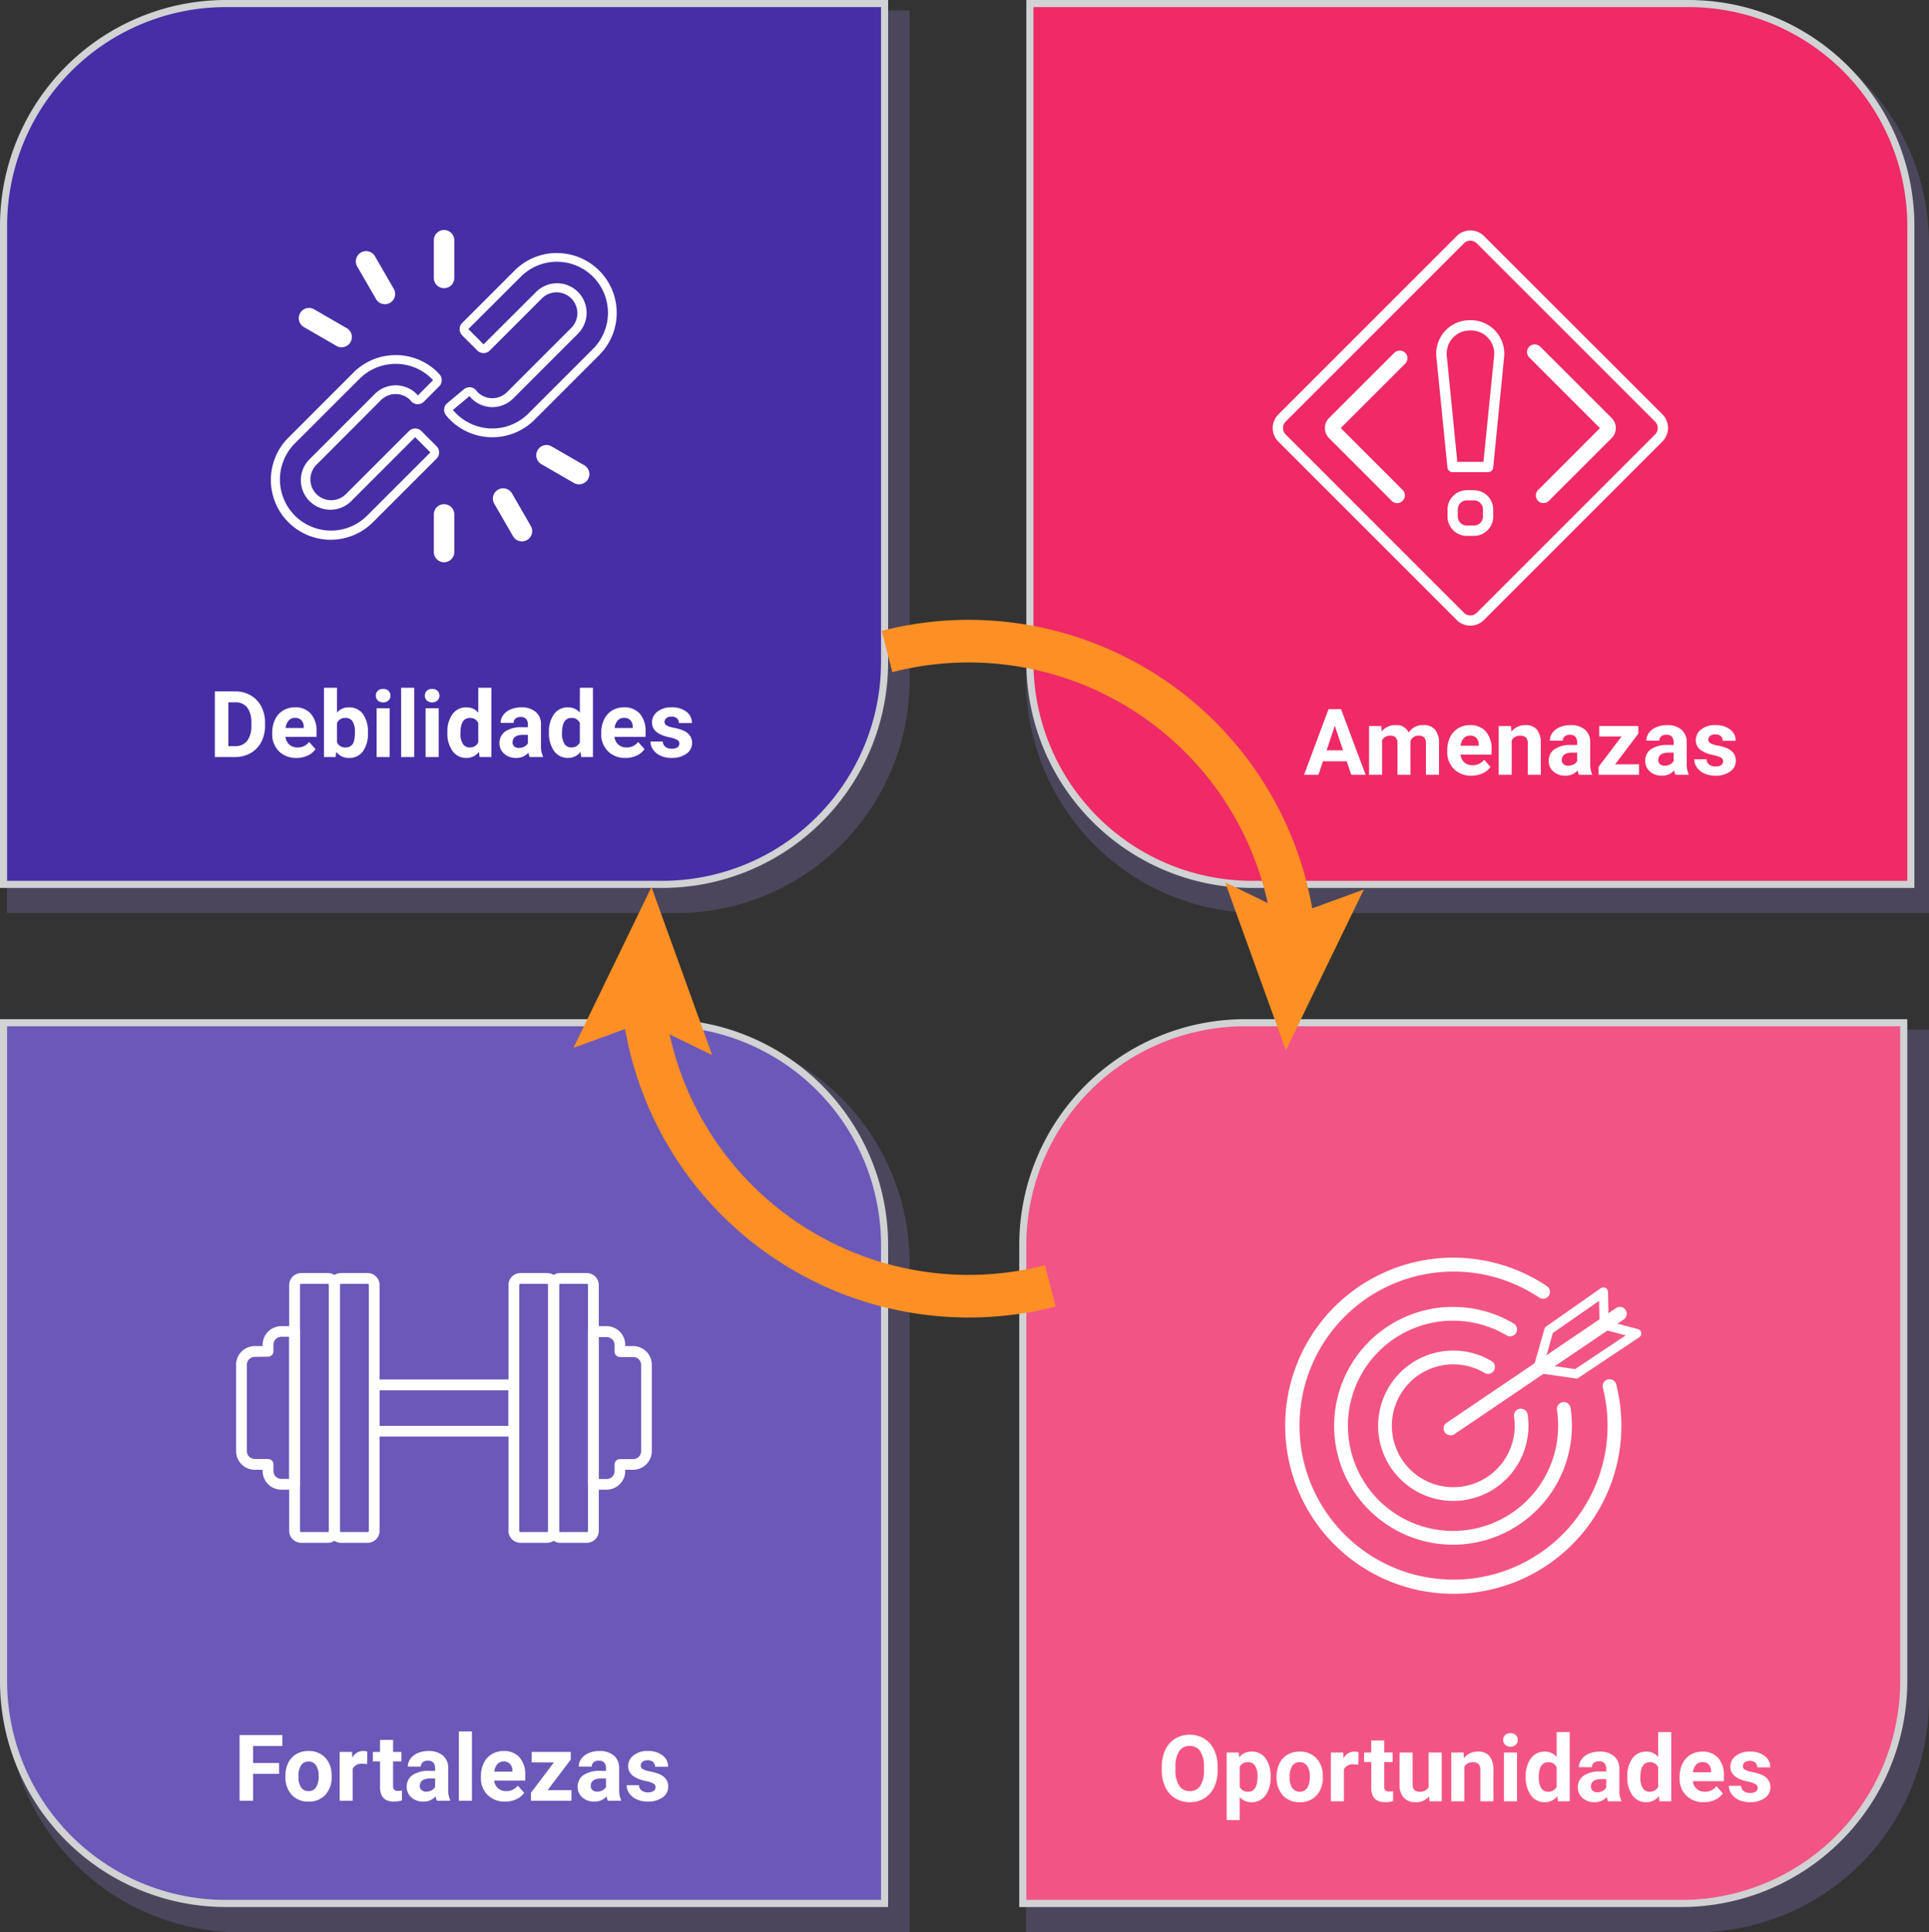 <svg xmlns="http://www.w3.org/2000/svg" width="543" height="543.95" viewBox="0 0 543 543.95">
  <rect x="0" y="0" width="543" height="543.95" fill="#333333" stroke="none"/>
  <g id="img7" transform="translate(-149 -21.16)">
    <g id="Grupo_55976" data-name="Grupo 55976" opacity="0.56">
      <path id="Trazado_113338" data-name="Trazado 113338" d="M405.05,24.08V212.6a65.69,65.69,0,0,1-65.62,65.6H150.93V89.69a65.68,65.68,0,0,1,65.6-65.61Z" fill="#5e567b"/>
      <path id="Trazado_113339" data-name="Trazado 113339" d="M692,89.69V278.2H503.45a65.69,65.69,0,0,1-65.62-65.6V24.08H626.35A65.69,65.69,0,0,1,692,89.69Z" fill="#5e567b"/>
      <path id="Trazado_113340" data-name="Trazado 113340" d="M405.05,376.6V565.11H216.53a65.67,65.67,0,0,1-65.6-65.61V311h188.5a65.68,65.68,0,0,1,65.62,65.6Z" fill="#5e567b"/>
      <path id="Trazado_113341" data-name="Trazado 113341" d="M692,311V499.5a65.68,65.68,0,0,1-65.61,65.61H437.83V376.6A65.68,65.68,0,0,1,503.45,311Z" fill="#5e567b"/>
    </g>
    <path id="Trazado_113342" data-name="Trazado 113342" d="M684.89,309.06V494.5A62.61,62.61,0,0,1,622.35,557H436.91V371.6a62.6,62.6,0,0,1,62.54-62.54Z" fill="#f25585" stroke="#d0d2d3" stroke-miterlimit="10" stroke-width="2"/>
    <path id="Trazado_119724" data-name="Trazado 119724" d="M16.834-8.823a11.159,11.159,0,0,1-.965,4.786A7.266,7.266,0,0,1,13.108-.863,7.638,7.638,0,0,1,8.988.254a7.69,7.69,0,0,1-4.1-1.1A7.338,7.338,0,0,1,2.095-4.005a10.839,10.839,0,0,1-1-4.716v-.914a11.1,11.1,0,0,1,.984-4.805,7.326,7.326,0,0,1,2.78-3.187,7.648,7.648,0,0,1,4.107-1.111,7.648,7.648,0,0,1,4.107,1.111,7.326,7.326,0,0,1,2.78,3.187,11.068,11.068,0,0,1,.984,4.792Zm-3.859-.838a7.779,7.779,0,0,0-1.041-4.418A3.393,3.393,0,0,0,8.963-15.59,3.394,3.394,0,0,0,6-14.1,7.69,7.69,0,0,0,4.951-9.725v.9A7.876,7.876,0,0,0,5.992-4.431a3.384,3.384,0,0,0,3,1.562,3.353,3.353,0,0,0,2.945-1.5A7.83,7.83,0,0,0,12.975-8.76Zm18.751,2.92a8.238,8.238,0,0,1-1.441,5.084A4.62,4.62,0,0,1,26.394.254a4.279,4.279,0,0,1-3.364-1.447V5.281H19.36V-13.736h3.4l.127,1.346a4.312,4.312,0,0,1,3.479-1.6,4.651,4.651,0,0,1,3.948,1.879,8.461,8.461,0,0,1,1.409,5.18Zm-3.669-.267a5.406,5.406,0,0,0-.679-2.958A2.212,2.212,0,0,0,25.4-11.007a2.4,2.4,0,0,0-2.374,1.32v5.624a2.443,2.443,0,0,0,2.4,1.358Q28.057-2.7,28.057-7.008ZM33.427-7a8.146,8.146,0,0,1,.787-3.644,5.762,5.762,0,0,1,2.266-2.476,6.611,6.611,0,0,1,3.434-.876,6.255,6.255,0,0,1,4.539,1.7,6.827,6.827,0,0,1,1.961,4.621l.025.939a7.18,7.18,0,0,1-1.765,5.072A6.134,6.134,0,0,1,39.939.254,6.164,6.164,0,0,1,35.2-1.65a7.306,7.306,0,0,1-1.771-5.18Zm3.669.26a5.135,5.135,0,0,0,.736,2.994A2.429,2.429,0,0,0,39.939-2.7a2.435,2.435,0,0,0,2.082-1.024A5.618,5.618,0,0,0,42.771-7a5.083,5.083,0,0,0-.749-2.975,2.435,2.435,0,0,0-2.107-1.055,2.4,2.4,0,0,0-2.082,1.049A5.713,5.713,0,0,0,37.1-6.735ZM56.418-10.3a9.968,9.968,0,0,0-1.32-.1,2.687,2.687,0,0,0-2.729,1.409V0H48.7V-13.736h3.466l.1,1.638a3.4,3.4,0,0,1,3.06-1.892,3.844,3.844,0,0,1,1.143.165Zm7.312-6.817v3.377h2.349v2.691H63.73v6.855A1.637,1.637,0,0,0,64.022-3.1a1.466,1.466,0,0,0,1.117.33,5.851,5.851,0,0,0,1.079-.089v2.78A7.553,7.553,0,0,1,64,.254q-3.859,0-3.936-3.9v-7.4H58.055v-2.691h2.006v-3.377ZM76.349-1.4A4.6,4.6,0,0,1,72.591.254a4.339,4.339,0,0,1-3.371-1.27,5.419,5.419,0,0,1-1.187-3.72v-9H71.7v8.884Q71.7-2.7,73.658-2.7A2.649,2.649,0,0,0,76.222-4v-9.736H79.9V0H76.451Zm9.7-12.34.114,1.587a4.8,4.8,0,0,1,3.948-1.841,3.986,3.986,0,0,1,3.25,1.282,5.983,5.983,0,0,1,1.092,3.834V0H90.784V-8.785a2.38,2.38,0,0,0-.508-1.695,2.273,2.273,0,0,0-1.688-.527,2.524,2.524,0,0,0-2.323,1.32V0H82.6V-13.736ZM101.1,0H97.423V-13.736H101.1Zm-3.9-17.291a1.807,1.807,0,0,1,.552-1.358,2.075,2.075,0,0,1,1.5-.533,2.079,2.079,0,0,1,1.5.533,1.8,1.8,0,0,1,.559,1.358,1.8,1.8,0,0,1-.565,1.371,2.084,2.084,0,0,1-1.492.533,2.084,2.084,0,0,1-1.492-.533A1.8,1.8,0,0,1,97.208-17.291ZM103.555-6.97A8.278,8.278,0,0,1,105-12.086a4.675,4.675,0,0,1,3.942-1.9,4.207,4.207,0,0,1,3.313,1.5V-19.5h3.682V0H112.62l-.178-1.46A4.318,4.318,0,0,1,108.913.254a4.663,4.663,0,0,1-3.891-1.911A8.545,8.545,0,0,1,103.555-6.97Zm3.669.273a5.423,5.423,0,0,0,.673,2.963,2.192,2.192,0,0,0,1.955,1.03,2.455,2.455,0,0,0,2.4-1.437V-9.57a2.42,2.42,0,0,0-2.374-1.437Q107.224-11.007,107.224-6.7ZM126.737,0a4.074,4.074,0,0,1-.368-1.231A4.439,4.439,0,0,1,122.9.254a4.877,4.877,0,0,1-3.345-1.168,3.756,3.756,0,0,1-1.327-2.945,3.882,3.882,0,0,1,1.619-3.352,7.987,7.987,0,0,1,4.678-1.181h1.688v-.787a2.264,2.264,0,0,0-.489-1.523,1.923,1.923,0,0,0-1.542-.571,2.186,2.186,0,0,0-1.454.444A1.509,1.509,0,0,0,122.2-9.61h-3.669a3.686,3.686,0,0,1,.736-2.209,4.867,4.867,0,0,1,2.082-1.593,7.588,7.588,0,0,1,3.021-.578,6,6,0,0,1,4.031,1.276A4.463,4.463,0,0,1,129.9-9.128v5.954a6.567,6.567,0,0,0,.546,2.958V0ZM123.7-2.552a3.16,3.16,0,0,0,1.5-.362,2.376,2.376,0,0,0,1.016-.971V-6.246h-1.371q-2.755,0-2.933,1.9l-.013.216A1.469,1.469,0,0,0,122.382-3,1.874,1.874,0,0,0,123.7-2.552Zm8.442-4.418a8.278,8.278,0,0,1,1.441-5.116,4.675,4.675,0,0,1,3.942-1.9,4.207,4.207,0,0,1,3.313,1.5V-19.5h3.682V0h-3.313l-.178-1.46A4.318,4.318,0,0,1,137.5.254a4.663,4.663,0,0,1-3.891-1.911A8.545,8.545,0,0,1,132.145-6.97Zm3.669.273a5.423,5.423,0,0,0,.673,2.963,2.192,2.192,0,0,0,1.955,1.03,2.455,2.455,0,0,0,2.4-1.437V-9.57a2.42,2.42,0,0,0-2.374-1.437Q135.814-11.007,135.814-6.7ZM153.689.254A6.743,6.743,0,0,1,148.77-1.6a6.588,6.588,0,0,1-1.9-4.938v-.355a8.3,8.3,0,0,1,.8-3.7,5.87,5.87,0,0,1,2.266-2.514,6.36,6.36,0,0,1,3.345-.882,5.7,5.7,0,0,1,4.437,1.777,7.222,7.222,0,0,1,1.619,5.04v1.5h-8.747a3.408,3.408,0,0,0,1.073,2.158,3.243,3.243,0,0,0,2.266.813,3.96,3.96,0,0,0,3.313-1.536l1.8,2.019A5.508,5.508,0,0,1,156.812-.4,7.331,7.331,0,0,1,153.689.254Zm-.419-11.286a2.293,2.293,0,0,0-1.771.74,3.83,3.83,0,0,0-.87,2.117h5.1v-.293a2.731,2.731,0,0,0-.66-1.894A2.365,2.365,0,0,0,153.27-11.032ZM168.86-3.8a1.182,1.182,0,0,0-.667-1.06,7.571,7.571,0,0,0-2.139-.692q-4.9-1.028-4.9-4.164a3.774,3.774,0,0,1,1.517-3.053,6.12,6.12,0,0,1,3.967-1.225,6.587,6.587,0,0,1,4.183,1.231,3.881,3.881,0,0,1,1.568,3.2H168.72a1.775,1.775,0,0,0-.508-1.3,2.149,2.149,0,0,0-1.587-.514,2.2,2.2,0,0,0-1.435.419,1.322,1.322,0,0,0-.508,1.066,1.131,1.131,0,0,0,.578.984,5.942,5.942,0,0,0,1.949.647,15.917,15.917,0,0,1,2.311.616q2.907,1.066,2.907,3.694a3.583,3.583,0,0,1-1.612,3.041A6.955,6.955,0,0,1,166.651.254a7.264,7.264,0,0,1-3.066-.616,5.144,5.144,0,0,1-2.1-1.688,3.923,3.923,0,0,1-.762-2.317H164.2a1.915,1.915,0,0,0,.724,1.5,2.87,2.87,0,0,0,1.8.521,2.657,2.657,0,0,0,1.593-.4A1.244,1.244,0,0,0,168.86-3.8Z" transform="translate(474.93 528.24)" fill="#fff"/>
    <path id="Trazado_113343" data-name="Trazado 113343" d="M398,22.16V207.6a62.6,62.6,0,0,1-62.54,62.52H150V84.69a62.61,62.61,0,0,1,62.54-62.53Z" fill="#472ea6" stroke="#d0d2d3" stroke-miterlimit="10" stroke-width="2"/>
    <path id="Trazado_113344" data-name="Trazado 113344" d="M686.89,84.69V270.12H501.45a62.6,62.6,0,0,1-62.54-62.52V22.16H624.35a62.61,62.61,0,0,1,62.54,62.53Z" fill="#ef2a66" stroke="#d0d2d3" stroke-miterlimit="10" stroke-width="2"/>
    <path id="Trazado_113345" data-name="Trazado 113345" d="M398,371.6V557H212.53A62.62,62.62,0,0,1,150,494.5V309.06H335.43A62.6,62.6,0,0,1,398,371.6Z" fill="#6c58b8" stroke="#d0d2d3" stroke-miterlimit="10" stroke-width="2"/>
    <path id="Trazado_119722" data-name="Trazado 119722" d="M1.65,0V-18.484H7.338a8.637,8.637,0,0,1,4.361,1.1,7.658,7.658,0,0,1,3,3.123,9.633,9.633,0,0,1,1.079,4.6v.851a9.66,9.66,0,0,1-1.06,4.583,7.592,7.592,0,0,1-2.99,3.11A8.7,8.7,0,0,1,7.376,0ZM5.459-15.4V-3.06H7.3a4.136,4.136,0,0,0,3.415-1.46A6.6,6.6,0,0,0,11.921-8.7v-.978a6.7,6.7,0,0,0-1.168-4.272A4.122,4.122,0,0,0,7.338-15.4ZM24.629.254A6.743,6.743,0,0,1,19.709-1.6a6.588,6.588,0,0,1-1.9-4.938v-.355a8.3,8.3,0,0,1,.8-3.7,5.87,5.87,0,0,1,2.266-2.514,6.36,6.36,0,0,1,3.345-.882,5.7,5.7,0,0,1,4.437,1.777,7.222,7.222,0,0,1,1.619,5.04v1.5H21.531A3.408,3.408,0,0,0,22.6-3.517,3.243,3.243,0,0,0,24.87-2.7,3.96,3.96,0,0,0,28.184-4.24l1.8,2.019A5.508,5.508,0,0,1,27.752-.4,7.331,7.331,0,0,1,24.629.254ZM24.21-11.032a2.293,2.293,0,0,0-1.771.74,3.83,3.83,0,0,0-.87,2.117h5.1v-.293a2.731,2.731,0,0,0-.66-1.894A2.365,2.365,0,0,0,24.21-11.032ZM44.738-6.741a8.318,8.318,0,0,1-1.409,5.148A4.668,4.668,0,0,1,39.394.254,4.289,4.289,0,0,1,35.826-1.46L35.661,0h-3.3V-19.5h3.669v7a4.178,4.178,0,0,1,3.339-1.485,4.706,4.706,0,0,1,3.942,1.847,8.33,8.33,0,0,1,1.428,5.2Zm-3.669-.267a5.464,5.464,0,0,0-.66-3.041,2.232,2.232,0,0,0-1.968-.958,2.42,2.42,0,0,0-2.412,1.435v5.421A2.453,2.453,0,0,0,38.467-2.7,2.265,2.265,0,0,0,40.8-4.456,9.038,9.038,0,0,0,41.069-7.008ZM50.87,0H47.188V-13.736H50.87Zm-3.9-17.291a1.807,1.807,0,0,1,.552-1.358,2.075,2.075,0,0,1,1.5-.533,2.079,2.079,0,0,1,1.5.533,1.8,1.8,0,0,1,.559,1.358,1.8,1.8,0,0,1-.565,1.371,2.084,2.084,0,0,1-1.492.533,2.084,2.084,0,0,1-1.492-.533A1.8,1.8,0,0,1,46.973-17.291ZM57.764,0H54.082V-19.5h3.682Zm6.894,0H60.976V-13.736h3.682Zm-3.9-17.291a1.807,1.807,0,0,1,.552-1.358,2.075,2.075,0,0,1,1.5-.533,2.079,2.079,0,0,1,1.5.533,1.8,1.8,0,0,1,.559,1.358,1.8,1.8,0,0,1-.565,1.371,2.084,2.084,0,0,1-1.492.533,2.084,2.084,0,0,1-1.492-.533A1.8,1.8,0,0,1,60.76-17.291ZM67.107-6.97a8.278,8.278,0,0,1,1.441-5.116,4.675,4.675,0,0,1,3.942-1.9,4.207,4.207,0,0,1,3.313,1.5V-19.5h3.682V0H76.172l-.178-1.46A4.318,4.318,0,0,1,72.465.254a4.663,4.663,0,0,1-3.891-1.911A8.545,8.545,0,0,1,67.107-6.97Zm3.669.273a5.423,5.423,0,0,0,.673,2.963A2.192,2.192,0,0,0,73.4-2.7a2.455,2.455,0,0,0,2.4-1.437V-9.57a2.42,2.42,0,0,0-2.374-1.437Q70.776-11.007,70.776-6.7ZM90.289,0a4.074,4.074,0,0,1-.368-1.231A4.439,4.439,0,0,1,86.455.254,4.877,4.877,0,0,1,83.11-.914a3.756,3.756,0,0,1-1.327-2.945A3.882,3.882,0,0,1,83.4-7.211,7.987,7.987,0,0,1,88.08-8.392h1.688v-.787A2.264,2.264,0,0,0,89.28-10.7a1.923,1.923,0,0,0-1.542-.571,2.186,2.186,0,0,0-1.454.444,1.509,1.509,0,0,0-.527,1.219H82.088a3.686,3.686,0,0,1,.736-2.209,4.867,4.867,0,0,1,2.082-1.593,7.588,7.588,0,0,1,3.021-.578,6,6,0,0,1,4.031,1.276A4.463,4.463,0,0,1,93.45-9.128v5.954A6.567,6.567,0,0,0,94-.216V0ZM87.255-2.552a3.16,3.16,0,0,0,1.5-.362,2.376,2.376,0,0,0,1.016-.971V-6.246H88.4q-2.755,0-2.933,1.9l-.013.216A1.469,1.469,0,0,0,85.935-3,1.874,1.874,0,0,0,87.255-2.552ZM95.7-6.97a8.278,8.278,0,0,1,1.441-5.116,4.675,4.675,0,0,1,3.942-1.9,4.207,4.207,0,0,1,3.313,1.5V-19.5h3.682V0h-3.313l-.178-1.46A4.318,4.318,0,0,1,101.055.254a4.663,4.663,0,0,1-3.891-1.911A8.545,8.545,0,0,1,95.7-6.97Zm3.669.273a5.423,5.423,0,0,0,.673,2.963,2.192,2.192,0,0,0,1.955,1.03,2.455,2.455,0,0,0,2.4-1.437V-9.57a2.42,2.42,0,0,0-2.374-1.437Q99.366-11.007,99.366-6.7ZM117.241.254A6.743,6.743,0,0,1,112.322-1.6a6.588,6.588,0,0,1-1.9-4.938v-.355a8.3,8.3,0,0,1,.8-3.7,5.87,5.87,0,0,1,2.266-2.514,6.36,6.36,0,0,1,3.345-.882,5.7,5.7,0,0,1,4.437,1.777,7.222,7.222,0,0,1,1.619,5.04v1.5h-8.747a3.408,3.408,0,0,0,1.073,2.158,3.243,3.243,0,0,0,2.266.813A3.96,3.96,0,0,0,120.8-4.24l1.8,2.019A5.508,5.508,0,0,1,120.364-.4,7.331,7.331,0,0,1,117.241.254Zm-.419-11.286a2.293,2.293,0,0,0-1.771.74,3.83,3.83,0,0,0-.87,2.117h5.1v-.293a2.731,2.731,0,0,0-.66-1.894A2.365,2.365,0,0,0,116.822-11.032ZM132.412-3.8a1.182,1.182,0,0,0-.667-1.06,7.571,7.571,0,0,0-2.139-.692q-4.9-1.028-4.9-4.164a3.774,3.774,0,0,1,1.517-3.053,6.12,6.12,0,0,1,3.967-1.225,6.587,6.587,0,0,1,4.183,1.231,3.881,3.881,0,0,1,1.568,3.2h-3.669a1.775,1.775,0,0,0-.508-1.3,2.149,2.149,0,0,0-1.587-.514,2.2,2.2,0,0,0-1.435.419,1.322,1.322,0,0,0-.508,1.066,1.131,1.131,0,0,0,.578.984,5.942,5.942,0,0,0,1.949.647,15.917,15.917,0,0,1,2.311.616q2.907,1.066,2.907,3.694a3.583,3.583,0,0,1-1.612,3.041A6.955,6.955,0,0,1,130.2.254a7.264,7.264,0,0,1-3.066-.616,5.144,5.144,0,0,1-2.1-1.688,3.923,3.923,0,0,1-.762-2.317h3.479a1.915,1.915,0,0,0,.724,1.5,2.87,2.87,0,0,0,1.8.521,2.657,2.657,0,0,0,1.593-.4A1.244,1.244,0,0,0,132.412-3.8Z" transform="translate(207.83 234.27)" fill="#fff"/>
    <path id="Trazado_119721" data-name="Trazado 119721" d="M12.086-3.809H5.408L4.139,0H.089L6.97-18.484H10.5L17.418,0h-4.05ZM6.437-6.894h4.621L8.734-13.812Zm15.387-6.843.114,1.536a4.827,4.827,0,0,1,3.948-1.79A3.664,3.664,0,0,1,29.53-11.9a4.716,4.716,0,0,1,4.126-2.095,4.1,4.1,0,0,1,3.326,1.3,5.981,5.981,0,0,1,1.092,3.917V0H34.392V-8.76a2.616,2.616,0,0,0-.457-1.708,2.025,2.025,0,0,0-1.612-.54,2.29,2.29,0,0,0-2.285,1.574L30.05,0H26.381V-8.747a2.584,2.584,0,0,0-.47-1.727,2.045,2.045,0,0,0-1.6-.533,2.378,2.378,0,0,0-2.26,1.295V0H18.383V-13.736ZM47.214.254A6.743,6.743,0,0,1,42.295-1.6a6.588,6.588,0,0,1-1.9-4.938v-.355a8.3,8.3,0,0,1,.8-3.7,5.87,5.87,0,0,1,2.266-2.514,6.36,6.36,0,0,1,3.345-.882,5.7,5.7,0,0,1,4.437,1.777,7.222,7.222,0,0,1,1.619,5.04v1.5H44.117a3.408,3.408,0,0,0,1.073,2.158,3.243,3.243,0,0,0,2.266.813A3.96,3.96,0,0,0,50.769-4.24l1.8,2.019A5.508,5.508,0,0,1,50.337-.4,7.331,7.331,0,0,1,47.214.254ZM46.8-11.032a2.293,2.293,0,0,0-1.771.74,3.83,3.83,0,0,0-.87,2.117h5.1v-.293a2.731,2.731,0,0,0-.66-1.894A2.365,2.365,0,0,0,46.8-11.032Zm11.527-2.7.114,1.587a4.8,4.8,0,0,1,3.948-1.841,3.986,3.986,0,0,1,3.25,1.282,5.983,5.983,0,0,1,1.092,3.834V0H63.058V-8.785a2.38,2.38,0,0,0-.508-1.695,2.273,2.273,0,0,0-1.688-.527,2.524,2.524,0,0,0-2.323,1.32V0H54.87V-13.736ZM77.467,0A4.074,4.074,0,0,1,77.1-1.231,4.439,4.439,0,0,1,73.633.254,4.877,4.877,0,0,1,70.288-.914a3.756,3.756,0,0,1-1.327-2.945A3.882,3.882,0,0,1,70.58-7.211a7.987,7.987,0,0,1,4.678-1.181h1.688v-.787a2.264,2.264,0,0,0-.489-1.523,1.923,1.923,0,0,0-1.542-.571,2.186,2.186,0,0,0-1.454.444,1.509,1.509,0,0,0-.527,1.219H69.266A3.686,3.686,0,0,1,70-11.819a4.867,4.867,0,0,1,2.082-1.593,7.588,7.588,0,0,1,3.021-.578,6,6,0,0,1,4.031,1.276,4.463,4.463,0,0,1,1.492,3.586v5.954a6.567,6.567,0,0,0,.546,2.958V0ZM74.433-2.552a3.16,3.16,0,0,0,1.5-.362,2.376,2.376,0,0,0,1.016-.971V-6.246H75.576q-2.755,0-2.933,1.9l-.013.216A1.469,1.469,0,0,0,73.113-3,1.874,1.874,0,0,0,74.433-2.552Zm13.229-.406h6.716V0h-11.4V-2.234l6.462-8.544H83.167v-2.958H94.174v2.162ZM104.635,0a4.074,4.074,0,0,1-.368-1.231A4.439,4.439,0,0,1,100.8.254,4.877,4.877,0,0,1,97.456-.914a3.756,3.756,0,0,1-1.327-2.945,3.882,3.882,0,0,1,1.619-3.352,7.987,7.987,0,0,1,4.678-1.181h1.688v-.787a2.264,2.264,0,0,0-.489-1.523,1.923,1.923,0,0,0-1.542-.571,2.186,2.186,0,0,0-1.454.444A1.509,1.509,0,0,0,100.1-9.61H96.434a3.686,3.686,0,0,1,.736-2.209,4.867,4.867,0,0,1,2.082-1.593,7.588,7.588,0,0,1,3.021-.578,6,6,0,0,1,4.031,1.276A4.463,4.463,0,0,1,107.8-9.128v5.954a6.567,6.567,0,0,0,.546,2.958V0ZM101.6-2.552a3.16,3.16,0,0,0,1.5-.362,2.376,2.376,0,0,0,1.016-.971V-6.246h-1.371q-2.755,0-2.933,1.9l-.013.216A1.469,1.469,0,0,0,100.281-3,1.874,1.874,0,0,0,101.6-2.552ZM118.054-3.8a1.182,1.182,0,0,0-.667-1.06,7.571,7.571,0,0,0-2.139-.692q-4.9-1.028-4.9-4.164a3.774,3.774,0,0,1,1.517-3.053,6.12,6.12,0,0,1,3.967-1.225,6.587,6.587,0,0,1,4.183,1.231,3.881,3.881,0,0,1,1.568,3.2h-3.669a1.775,1.775,0,0,0-.508-1.3,2.149,2.149,0,0,0-1.587-.514,2.2,2.2,0,0,0-1.435.419,1.323,1.323,0,0,0-.508,1.066,1.13,1.13,0,0,0,.578.984,5.942,5.942,0,0,0,1.949.647,15.917,15.917,0,0,1,2.311.616q2.907,1.066,2.907,3.694a3.583,3.583,0,0,1-1.612,3.041A6.955,6.955,0,0,1,115.845.254a7.264,7.264,0,0,1-3.066-.616,5.144,5.144,0,0,1-2.1-1.688,3.923,3.923,0,0,1-.762-2.317H113.4a1.915,1.915,0,0,0,.724,1.5,2.87,2.87,0,0,0,1.8.521,2.657,2.657,0,0,0,1.593-.4A1.244,1.244,0,0,0,118.054-3.8Z" transform="translate(516 239.27)" fill="#fff"/>
    <path id="Trazado_119723" data-name="Trazado 119723" d="M12.771-7.554H5.459V0H1.65V-18.484H13.686V-15.4H5.459v4.773h7.313ZM14.555-7a8.146,8.146,0,0,1,.787-3.644,5.762,5.762,0,0,1,2.266-2.476,6.611,6.611,0,0,1,3.434-.876,6.255,6.255,0,0,1,4.539,1.7,6.827,6.827,0,0,1,1.961,4.621l.025.939A7.18,7.18,0,0,1,25.8-1.657,6.134,6.134,0,0,1,21.068.254a6.164,6.164,0,0,1-4.742-1.9,7.306,7.306,0,0,1-1.771-5.18Zm3.669.26a5.135,5.135,0,0,0,.736,2.994A2.429,2.429,0,0,0,21.068-2.7,2.435,2.435,0,0,0,23.15-3.728,5.618,5.618,0,0,0,23.9-7a5.083,5.083,0,0,0-.749-2.975,2.435,2.435,0,0,0-2.107-1.055,2.4,2.4,0,0,0-2.082,1.049A5.713,5.713,0,0,0,18.224-6.735ZM37.547-10.3a9.968,9.968,0,0,0-1.32-.1A2.687,2.687,0,0,0,33.5-8.988V0H29.828V-13.736h3.466l.1,1.638a3.4,3.4,0,0,1,3.06-1.892,3.844,3.844,0,0,1,1.143.165Zm7.312-6.817v3.377h2.349v2.691H44.859v6.855A1.637,1.637,0,0,0,45.151-3.1a1.467,1.467,0,0,0,1.117.33,5.851,5.851,0,0,0,1.079-.089v2.78a7.553,7.553,0,0,1-2.222.33q-3.859,0-3.936-3.9v-7.4H39.184v-2.691H41.19v-3.377ZM57.211,0a4.074,4.074,0,0,1-.368-1.231A4.439,4.439,0,0,1,53.377.254,4.877,4.877,0,0,1,50.032-.914a3.756,3.756,0,0,1-1.327-2.945,3.882,3.882,0,0,1,1.619-3.352A7.987,7.987,0,0,1,55-8.392h1.688v-.787A2.264,2.264,0,0,0,56.2-10.7a1.923,1.923,0,0,0-1.542-.571,2.186,2.186,0,0,0-1.454.444,1.509,1.509,0,0,0-.527,1.219H49.01a3.685,3.685,0,0,1,.736-2.209,4.867,4.867,0,0,1,2.082-1.593,7.588,7.588,0,0,1,3.021-.578,6,6,0,0,1,4.031,1.276,4.463,4.463,0,0,1,1.492,3.586v5.954a6.567,6.567,0,0,0,.546,2.958V0ZM54.177-2.552a3.16,3.16,0,0,0,1.5-.362,2.376,2.376,0,0,0,1.016-.971V-6.246H55.32q-2.755,0-2.933,1.9l-.013.216A1.469,1.469,0,0,0,52.857-3,1.874,1.874,0,0,0,54.177-2.552ZM67.063,0H63.381V-19.5h3.682Zm9.344.254A6.743,6.743,0,0,1,71.487-1.6a6.588,6.588,0,0,1-1.9-4.938v-.355a8.3,8.3,0,0,1,.8-3.7,5.87,5.87,0,0,1,2.266-2.514A6.36,6.36,0,0,1,76-13.99a5.7,5.7,0,0,1,4.437,1.777,7.222,7.222,0,0,1,1.619,5.04v1.5H73.309a3.408,3.408,0,0,0,1.073,2.158,3.243,3.243,0,0,0,2.266.813A3.96,3.96,0,0,0,79.961-4.24l1.8,2.019A5.508,5.508,0,0,1,79.53-.4,7.331,7.331,0,0,1,76.406.254Zm-.419-11.286a2.293,2.293,0,0,0-1.771.74,3.83,3.83,0,0,0-.87,2.117h5.1v-.293a2.731,2.731,0,0,0-.66-1.894A2.365,2.365,0,0,0,75.988-11.032ZM88.353-2.958h6.716V0h-11.4V-2.234l6.462-8.544H83.859v-2.958H94.865v2.162ZM105.326,0a4.074,4.074,0,0,1-.368-1.231A4.439,4.439,0,0,1,101.492.254,4.877,4.877,0,0,1,98.147-.914a3.756,3.756,0,0,1-1.327-2.945,3.882,3.882,0,0,1,1.619-3.352,7.987,7.987,0,0,1,4.678-1.181h1.688v-.787a2.264,2.264,0,0,0-.489-1.523,1.923,1.923,0,0,0-1.542-.571,2.186,2.186,0,0,0-1.454.444,1.509,1.509,0,0,0-.527,1.219H97.125a3.686,3.686,0,0,1,.736-2.209,4.867,4.867,0,0,1,2.082-1.593,7.588,7.588,0,0,1,3.021-.578A6,6,0,0,1,107-12.714a4.463,4.463,0,0,1,1.492,3.586v5.954a6.567,6.567,0,0,0,.546,2.958V0Zm-3.034-2.552a3.16,3.16,0,0,0,1.5-.362,2.376,2.376,0,0,0,1.016-.971V-6.246h-1.371q-2.755,0-2.933,1.9l-.013.216A1.469,1.469,0,0,0,100.972-3,1.874,1.874,0,0,0,102.292-2.552ZM118.745-3.8a1.182,1.182,0,0,0-.667-1.06,7.571,7.571,0,0,0-2.139-.692q-4.9-1.028-4.9-4.164a3.774,3.774,0,0,1,1.517-3.053,6.12,6.12,0,0,1,3.967-1.225,6.587,6.587,0,0,1,4.183,1.231,3.881,3.881,0,0,1,1.568,3.2h-3.669a1.775,1.775,0,0,0-.508-1.3,2.149,2.149,0,0,0-1.587-.514,2.2,2.2,0,0,0-1.435.419,1.323,1.323,0,0,0-.508,1.066,1.13,1.13,0,0,0,.578.984,5.942,5.942,0,0,0,1.949.647,15.917,15.917,0,0,1,2.311.616q2.907,1.066,2.907,3.694A3.583,3.583,0,0,1,120.7-.908,6.955,6.955,0,0,1,116.536.254a7.264,7.264,0,0,1-3.066-.616,5.144,5.144,0,0,1-2.1-1.688,3.923,3.923,0,0,1-.762-2.317h3.479a1.915,1.915,0,0,0,.724,1.5,2.87,2.87,0,0,0,1.8.521,2.657,2.657,0,0,0,1.593-.4A1.244,1.244,0,0,0,118.745-3.8Z" transform="translate(214.79 528.07)" fill="#fff"/>
    <g id="Grupo_55979" data-name="Grupo 55979" transform="translate(0 44.79)">
      <path id="Trazado_113346" data-name="Trazado 113346" d="M562.9,152.5a5.41,5.41,0,0,1-3.84-1.59h0l-50.21-50.2a5.45,5.45,0,0,1,0-7.68l50.21-50.2a5.43,5.43,0,0,1,7.68,0L616.94,93a5.43,5.43,0,0,1,0,7.68l-50.2,50.2A5.41,5.41,0,0,1,562.9,152.5Zm-1.8-3.63a2.55,2.55,0,0,0,3.6,0l50.2-50.2a2.55,2.55,0,0,0,0-3.6l-50.2-50.2a2.55,2.55,0,0,0-3.6,0l-50.2,50.2a2.55,2.55,0,0,0,0,3.6Z" fill="#fff"/>
      <g id="Grupo_55977" data-name="Grupo 55977">
        <path id="Trazado_113347" data-name="Trazado 113347" d="M542.3,117.26a1.44,1.44,0,0,1-1-.42L523.6,99.16a3.24,3.24,0,0,1,0-4.58L542,76.18a1.45,1.45,0,0,1,2,2L525.6,96.57a.37.37,0,0,0,0,.5l17.68,17.67a1.46,1.46,0,0,1,0,2A1.44,1.44,0,0,1,542.3,117.26Z" fill="#fff"/>
        <path id="Trazado_113348" data-name="Trazado 113348" d="M542.3,118a2.18,2.18,0,0,1-1.53-.63l-17.68-17.7a4,4,0,0,1,0-5.6l18.4-18.39a2.21,2.21,0,0,1,3.06,0,2.17,2.17,0,0,1,0,3.06L526.41,96.87l17.42,17.42a2.12,2.12,0,0,1,.63,1.53A2.185,2.185,0,0,1,542.3,118Zm.72-41.5a.76.76,0,0,0-.52.21L524.11,95.08a2.521,2.521,0,0,0-.74,1.79,2.48,2.48,0,0,0,.74,1.78l17.67,17.68a.76.76,0,0,0,1,0,.74.74,0,0,0,0-1l-17.64-17.7a1.08,1.08,0,0,1,0-1.52l18.4-18.39a.74.74,0,0,0,0-1,.75.75,0,0,0-.54-.24Z" fill="#fff"/>
      </g>
      <g id="Grupo_55978" data-name="Grupo 55978">
        <path id="Trazado_113349" data-name="Trazado 113349" d="M583.5,117.26a1.45,1.45,0,0,1-1-2.47l17.67-17.67a.34.34,0,0,0,0-.5L580,76.47a1.45,1.45,0,1,1,2-2l20.2,20.11a3.25,3.25,0,0,1,0,4.58l-17.68,17.68A1.44,1.44,0,0,1,583.5,117.26Z" fill="#fff"/>
        <path id="Trazado_113350" data-name="Trazado 113350" d="M583.5,118a2.17,2.17,0,0,1-2.17-2.16,2.131,2.131,0,0,1,.64-1.53l17.41-17.42L579.49,77a2.17,2.17,0,0,1,0-3.06,2.21,2.21,0,0,1,3.06,0L602.7,94.07a4,4,0,0,1,0,5.6L585,117.35a2.18,2.18,0,0,1-1.5.65ZM581,74.72a.74.74,0,0,0-.51.21.72.72,0,0,0,0,1l20.15,20.15a1.09,1.09,0,0,1,0,1.52L583,115.3a.74.74,0,0,0,0,1,.76.76,0,0,0,1,0l17.68-17.68a2.54,2.54,0,0,0,0-3.56L581.53,74.93A.74.74,0,0,0,581,74.72ZM599.62,96.61Z" fill="#fff"/>
      </g>
      <path id="Trazado_113351" data-name="Trazado 113351" d="M567.88,109.28h-10a1.45,1.45,0,0,1-1.44-1.3l-3.11-31.11a9.42,9.42,0,0,1,9.38-10.36h.32a9.42,9.42,0,0,1,9.37,10.36L569.32,108a1.44,1.44,0,0,1-1.44,1.28Zm-8.66-2.89h7.36l3-29.81a6.52,6.52,0,0,0-6.5-7.18h-.32a6.52,6.52,0,0,0-6.5,7.18Z" fill="#fff"/>
      <path id="Trazado_113352" data-name="Trazado 113352" d="M563.9,127.23h-2a5.44,5.44,0,0,1-5.43-5.43v-2a5.44,5.44,0,0,1,5.43-5.43h2a5.44,5.44,0,0,1,5.43,5.43v2a5.44,5.44,0,0,1-5.43,5.43Zm-2-10a2.54,2.54,0,0,0-2.54,2.54v2a2.54,2.54,0,0,0,2.54,2.54h2a2.54,2.54,0,0,0,2.54-2.54v-2a2.54,2.54,0,0,0-2.54-2.54Z" fill="#fff"/>
    </g>
    <g id="Grupo_55987" data-name="Grupo 55987" transform="translate(0 44.79)">
      <g id="Grupo_55980" data-name="Grupo 55980">
        <path id="Trazado_113353" data-name="Trazado 113353" d="M260.38,78.8A14.33,14.33,0,0,1,270.54,83h0c.13.13.24.27.36.4l-4.29,4.3c-.12-.14-.21-.29-.34-.42a8.32,8.32,0,0,0-11.77,0l-18.18,18.19a8.32,8.32,0,1,0,11.76,11.76l17.79-17.79,4.28,4.28-17.79,17.79A14.379,14.379,0,1,1,232,101.2L250.22,83a14.35,14.35,0,0,1,10.16-4.2Zm0-2.46a16.73,16.73,0,0,0-11.9,4.93L230.3,99.46a16.83,16.83,0,1,0,23.8,23.8L271.89,105.47a2.46,2.46,0,0,0,0-3.48l-4.28-4.28a2.46,2.46,0,0,0-3.48,0L246.34,115.5a5.855,5.855,0,0,1-8.28-8.28L256.24,89a5.84,5.84,0,0,1,8.24,0h0q.122.166.26.32a2.5,2.5,0,0,0,1.77.84h.08a2.49,2.49,0,0,0,1.74-.72l4.29-4.3a2.46,2.46,0,0,0,.07-3.42l-.09-.1-.33-.36a16.73,16.73,0,0,0-11.91-4.93Z" fill="#fff"/>
        <path id="Trazado_113354" data-name="Trazado 113354" d="M305.77,50.06a14.33,14.33,0,0,1,10.16,4.21h0a14.37,14.37,0,0,1,0,20.32L297.74,92.78a14.36,14.36,0,0,1-20.32,0,13,13,0,0,1-.94-1l4.68-3.9a8.25,8.25,0,0,0,12.3.66l18.19-18.19a8.32,8.32,0,1,0-11.771-11.761L285.12,73.31,280.84,69,295.6,54.27a14.33,14.33,0,0,1,10.17-4.21Zm0-2.46a16.73,16.73,0,0,0-11.91,4.93L279.1,67.29a2.46,2.46,0,0,0,0,3.48l4.28,4.28a2.46,2.46,0,0,0,3.48,0l14.76-14.76a5.86,5.86,0,0,1,8.29,8.28L291.72,86.76a5.87,5.87,0,0,1-8.28,0l-.15-.19c-.07-.1-.15-.19-.22-.28a2.47,2.47,0,0,0-1.67-.9h-.24a2.49,2.49,0,0,0-1.58.57l-4.68,3.9a2.45,2.45,0,0,0-.32,3.45,14.576,14.576,0,0,0,1.1,1.22,16.83,16.83,0,0,0,23.8,0l18.19-18.19a16.83,16.83,0,0,0-11.9-28.73Z" fill="#fff"/>
      </g>
      <g id="Grupo_55981" data-name="Grupo 55981">
        <path id="Trazado_113355" data-name="Trazado 113355" d="M274,56.88h0a2.27,2.27,0,0,1-2.27-2.27V44A2.27,2.27,0,0,1,274,41.76h0A2.27,2.27,0,0,1,276.25,44V54.61A2.27,2.27,0,0,1,274,56.88Z" fill="#fff"/>
        <path id="Trazado_113356" data-name="Trazado 113356" d="M274,57.5a2.89,2.89,0,0,1-2.88-2.89V44a2.88,2.88,0,0,1,5.76,0V54.61A2.89,2.89,0,0,1,274,57.5Zm0-15.13A1.66,1.66,0,0,0,272.32,44V54.61a1.66,1.66,0,1,0,3.32,0V44A1.65,1.65,0,0,0,274,42.37Z" fill="#fff"/>
      </g>
      <g id="Grupo_55982" data-name="Grupo 55982">
        <path id="Trazado_113357" data-name="Trazado 113357" d="M258.48,61h0a2.28,2.28,0,0,1-3.1-.83L250.08,51a2.28,2.28,0,0,1,.83-3.1h0a2.26,2.26,0,0,1,3.1.83l5.3,9.17a2.28,2.28,0,0,1-.83,3.1Z" fill="#fff"/>
        <path id="Trazado_113358" data-name="Trazado 113358" d="M257.35,62a2.86,2.86,0,0,1-2.5-1.44l-5.3-9.17a2.885,2.885,0,1,1,5-2.88l5.3,9.17a2.88,2.88,0,0,1-2.5,4.32ZM252,48.25a1.63,1.63,0,0,0-.82.22,1.66,1.66,0,0,0-.61,2.26l5.3,9.17a1.66,1.66,0,1,0,2.87-1.66l-5.3-9.17A1.65,1.65,0,0,0,252,48.25Z" fill="#fff"/>
      </g>
      <g id="Grupo_55983" data-name="Grupo 55983">
        <path id="Trazado_113359" data-name="Trazado 113359" d="M247.13,72.39h0a2.27,2.27,0,0,1-3.1.83l-9.18-5.3a2.27,2.27,0,0,1-.83-3.09h0a2.28,2.28,0,0,1,3.1-.84l9.17,5.3a2.27,2.27,0,0,1,.84,3.1Z" fill="#fff"/>
        <path id="Trazado_113360" data-name="Trazado 113360" d="M245.15,74.14a2.88,2.88,0,0,1-1.43-.39l-9.17-5.3a2.885,2.885,0,1,1,2.88-5l9.17,5.3a2.88,2.88,0,0,1-1.45,5.38ZM236,64.3a1.66,1.66,0,0,0-.83,3.09l9.17,5.3a1.63,1.63,0,0,0,1.26.16,1.58,1.58,0,0,0,1-.77,1.65,1.65,0,0,0-.6-2.26l-9.17-5.3A1.66,1.66,0,0,0,236,64.3Z" fill="#fff"/>
      </g>
      <g id="Grupo_55984" data-name="Grupo 55984">
        <path id="Trazado_113361" data-name="Trazado 113361" d="M274,118.91h0a2.27,2.27,0,0,1,2.27,2.27v10.58A2.27,2.27,0,0,1,274,134h0a2.27,2.27,0,0,1-2.27-2.27V121.18a2.27,2.27,0,0,1,2.27-2.27Z" fill="#fff"/>
        <path id="Trazado_113362" data-name="Trazado 113362" d="M274,134.65a2.89,2.89,0,0,1-2.88-2.89V121.18a2.88,2.88,0,0,1,5.76,0v10.58a2.89,2.89,0,0,1-2.88,2.89Zm0-15.13a1.66,1.66,0,0,0-1.66,1.66v10.58a1.66,1.66,0,0,0,3.32,0V121.18A1.66,1.66,0,0,0,274,119.52Z" fill="#fff"/>
      </g>
      <g id="Grupo_55985" data-name="Grupo 55985">
        <path id="Trazado_113363" data-name="Trazado 113363" d="M289.49,114.75h0a2.27,2.27,0,0,1,3.1.83l5.29,9.17a2.26,2.26,0,0,1-.83,3.1h0A2.26,2.26,0,0,1,294,127l-5.29-9.17a2.26,2.26,0,0,1,.78-3.08Z" fill="#fff"/>
        <path id="Trazado_113364" data-name="Trazado 113364" d="M295.92,128.77a2.88,2.88,0,0,1-2.5-1.44l-5.29-9.17a2.885,2.885,0,1,1,5-2.88l5.29,9.17a2.88,2.88,0,0,1-1.05,3.93,2.91,2.91,0,0,1-1.45.39Zm-5.3-13.71a1.65,1.65,0,0,0-1.43,2.48l5.29,9.18a1.66,1.66,0,0,0,2.87-1.66l-5.29-9.17a1.67,1.67,0,0,0-1.44-.83Z" fill="#fff"/>
      </g>
      <g id="Grupo_55986" data-name="Grupo 55986">
        <path id="Trazado_113365" data-name="Trazado 113365" d="M300.84,103.4h0a2.26,2.26,0,0,1,3.1-.83l9.17,5.29a2.27,2.27,0,0,1,.83,3.1h0a2.26,2.26,0,0,1-3.1.83l-9.17-5.29a2.26,2.26,0,0,1-.83-3.1Z" fill="#fff"/>
        <path id="Trazado_113366" data-name="Trazado 113366" d="M312,112.71a2.9,2.9,0,0,1-1.44-.38l-9.17-5.3a2.89,2.89,0,0,1-1.05-3.94,2.85,2.85,0,0,1,1.75-1.34,2.82,2.82,0,0,1,2.18.29l9.18,5.29a2.88,2.88,0,0,1-1.45,5.38Zm-9.16-9.83A1.66,1.66,0,0,0,302,106l9.17,5.29a1.61,1.61,0,0,0,1.25.17,1.64,1.64,0,0,0,1-.77,1.67,1.67,0,0,0-.61-2.27l-9.17-5.29a1.63,1.63,0,0,0-.83-.25Z" fill="#fff"/>
      </g>
    </g>
    <g id="Grupo_55988" data-name="Grupo 55988" transform="translate(0 -23)">
      <path id="Trazado_113367" data-name="Trazado 113367" d="M231.92,463.51h-3.74a5.26,5.26,0,0,1-5.25-5.26v-.34h-2.22a5.27,5.27,0,0,1-5.26-5.26v-24.3a5.27,5.27,0,0,1,5.26-5.26h2.22v-.35a5.26,5.26,0,0,1,5.25-5.26h3.74a1.52,1.52,0,0,1,1.52,1.52v43a1.52,1.52,0,0,1-1.52,1.51Zm-11.21-37.38a2.21,2.21,0,0,0-2.22,2.22v24.3a2.22,2.22,0,0,0,2.22,2.22h3.74a1.52,1.52,0,0,1,1.52,1.52v1.86a2.21,2.21,0,0,0,2.21,2.22h2.22v-40h-2.22a2.22,2.22,0,0,0-2.21,2.22v1.87a1.52,1.52,0,0,1-1.52,1.52Z" fill="#fff"/>
      <path id="Trazado_113368" data-name="Trazado 113368" d="M241.27,478.47h-7.48a3.39,3.39,0,0,1-3.39-3.39V405.92a3.39,3.39,0,0,1,3.39-3.39h7.48a3.39,3.39,0,0,1,3.39,3.39v69.16A3.39,3.39,0,0,1,241.27,478.47Zm-7.48-72.9a.35.35,0,0,0-.35.35v69.16a.35.35,0,0,0,.35.35h7.48a.35.35,0,0,0,.35-.35V405.92a.35.35,0,0,0-.35-.35Z" fill="#fff"/>
      <path id="Trazado_113369" data-name="Trazado 113369" d="M252.48,478.47H245a3.39,3.39,0,0,1-3.39-3.39V405.92a3.39,3.39,0,0,1,3.39-3.39h7.47a3.39,3.39,0,0,1,3.39,3.39v69.16a3.39,3.39,0,0,1-3.38,3.39ZM245,405.57a.35.35,0,0,0-.35.35v69.16a.35.35,0,0,0,.35.35h7.47a.35.35,0,0,0,.35-.35V405.92a.34.34,0,0,0-.35-.35Z" fill="#fff"/>
      <path id="Trazado_113370" data-name="Trazado 113370" d="M319.78,463.51H316a1.52,1.52,0,0,1-1.52-1.52V419a1.52,1.52,0,0,1,1.52-1.52h3.74a5.27,5.27,0,0,1,5.26,5.26v.35h2.22a5.27,5.27,0,0,1,5.26,5.26v24.3a5.27,5.27,0,0,1-5.26,5.26H325v.34a5.27,5.27,0,0,1-5.22,5.26Zm-2.22-3h2.22a2.22,2.22,0,0,0,2.22-2.22v-1.86a1.52,1.52,0,0,1,1.52-1.52h3.74a2.22,2.22,0,0,0,2.21-2.22v-24.3a2.21,2.21,0,0,0-2.21-2.22h-3.74a1.52,1.52,0,0,1-1.52-1.52v-1.87a2.23,2.23,0,0,0-2.22-2.22h-2.22Z" fill="#fff"/>
      <path id="Trazado_113371" data-name="Trazado 113371" d="M314.17,478.47h-7.48a3.4,3.4,0,0,1-3.39-3.39V405.92a3.4,3.4,0,0,1,3.39-3.39h7.48a3.39,3.39,0,0,1,3.39,3.39v69.16A3.39,3.39,0,0,1,314.17,478.47Zm-7.48-72.9a.34.34,0,0,0-.34.35v69.16a.35.35,0,0,0,.34.35h7.48a.35.35,0,0,0,.35-.35V405.92a.35.35,0,0,0-.35-.35Z" fill="#fff"/>
      <path id="Trazado_113372" data-name="Trazado 113372" d="M303,478.47h-7.48a3.39,3.39,0,0,1-3.39-3.39V405.92a3.39,3.39,0,0,1,3.39-3.39H303a3.4,3.4,0,0,1,3.39,3.39v69.16a3.4,3.4,0,0,1-3.39,3.39Zm-7.48-72.9a.35.35,0,0,0-.35.35v69.16a.35.35,0,0,0,.35.35H303a.35.35,0,0,0,.34-.35V405.92a.34.34,0,0,0-.34-.35Z" fill="#fff"/>
      <path id="Trazado_113373" data-name="Trazado 113373" d="M293.61,448.56H254.35a1.52,1.52,0,0,1-1.52-1.52V434a1.52,1.52,0,0,1,1.52-1.52h39.26a1.52,1.52,0,0,1,1.52,1.52v13a1.52,1.52,0,0,1-1.52,1.56Zm-37.74-3h36.22v-10H255.87Z" fill="#fff"/>
    </g>
    <g id="Grupo_55993" data-name="Grupo 55993" transform="translate(0 -23)">
      <g id="Grupo_55989" data-name="Grupo 55989">
        <path id="Trazado_113374" data-name="Trazado 113374" d="M557.32,447.58a1.288,1.288,0,0,1-.72-2.36l47.67-32.3a1.292,1.292,0,1,1,1.45,2.14l-47.67,32.3a1.319,1.319,0,0,1-.73.22Z" fill="#fff"/>
        <path id="Trazado_113375" data-name="Trazado 113375" d="M557.32,448.22a1.91,1.91,0,0,1-1.6-.85,1.94,1.94,0,0,1,.51-2.69l47.68-32.29a1.933,1.933,0,0,1,2.17,3.2l-47.67,32.3A1.94,1.94,0,0,1,557.32,448.22ZM605,413.34a.7.7,0,0,0-.37.11L557,445.75a.65.65,0,0,0-.18.9.67.67,0,0,0,.9.18l47.68-32.3a.65.65,0,0,0-.36-1.19Z" fill="#fff"/>
      </g>
      <path id="Trazado_113376" data-name="Trazado 113376" d="M581.93,430.66a1.29,1.29,0,0,1-1.25-1.64l3.08-10.77a1.27,1.27,0,0,1,.5-.7l15.38-10.77a1.3,1.3,0,0,1,2,1l.19,9.15a1.28,1.28,0,0,1-.58,1.1L582.6,430.42A1.28,1.28,0,0,1,581.93,430.66Zm4.19-11.26-2,7,15.14-10.05-.13-6Z" fill="#fff"/>
      <path id="Trazado_113377" data-name="Trazado 113377" d="M592.69,432.2h-.18l-10.77-1.54a1.27,1.27,0,0,1-1.07-1,1.29,1.29,0,0,1,.54-1.37L599.67,416a1.25,1.25,0,0,1,1.05-.17l9.34,2.48a1.29,1.29,0,0,1,.94,1,1.27,1.27,0,0,1-.56,1.29l-17,11.35a1.22,1.22,0,0,1-.75.25Zm-7.23-3.63,6.93,1,14.23-9.49-6-1.6Z" fill="#fff"/>
      <g id="Grupo_55990" data-name="Grupo 55990">
        <path id="Trazado_113378" data-name="Trazado 113378" d="M558.09,466a20.52,20.52,0,1,1,10.45-38.18,1.291,1.291,0,0,1-1.32,2.22,17.94,17.94,0,1,0,8.8,15.44,18.151,18.151,0,0,0-.2-2.67,1.295,1.295,0,1,1,2.56-.39,20.908,20.908,0,0,1,.23,3.06A20.55,20.55,0,0,1,558.09,466Z" fill="#fff"/>
        <path id="Trazado_113379" data-name="Trazado 113379" d="M558.09,466.68a21.16,21.16,0,1,1,10.78-39.37,1.93,1.93,0,0,1,.68,2.65,2,2,0,0,1-1.19.89,1.94,1.94,0,0,1-1.47-.21,17.29,17.29,0,1,0,8.49,14.88,18.451,18.451,0,0,0-.19-2.58,2,2,0,0,1,.35-1.44,1.92,1.92,0,0,1,1.28-.76,1.88,1.88,0,0,1,1.43.36,1.91,1.91,0,0,1,.77,1.27,22,22,0,0,1,.23,3.15,21.18,21.18,0,0,1-21.16,21.16Zm0-41A19.88,19.88,0,1,0,578,445.52a19.471,19.471,0,0,0-.22-3,.62.62,0,0,0-.25-.43A.64.64,0,0,0,577,442a.65.65,0,0,0-.43.26.64.64,0,0,0-.12.48,18.262,18.262,0,0,1,.2,2.77,18.57,18.57,0,1,1-9.11-16,.6.6,0,0,0,.49.07.64.64,0,0,0,.4-.3.65.65,0,0,0,.07-.49.64.64,0,0,0-.3-.4,19.84,19.84,0,0,0-10.11-2.75Z" fill="#fff"/>
      </g>
      <g id="Grupo_55991" data-name="Grupo 55991">
        <path id="Trazado_113380" data-name="Trazado 113380" d="M558.09,478.34a32.82,32.82,0,1,1,16.72-61.07,1.291,1.291,0,1,1-1.32,2.22,30.24,30.24,0,1,0,14.83,26A30.8,30.8,0,0,0,588,441a1.294,1.294,0,0,1,2.56-.38,33.2,33.2,0,0,1,.36,4.89,32.85,32.85,0,0,1-32.83,32.83Z" fill="#fff"/>
        <path id="Trazado_113381" data-name="Trazado 113381" d="M558.09,479a33.47,33.47,0,1,1,17-62.26,1.942,1.942,0,1,1-2,3.33,29.59,29.59,0,1,0,14.19,21.06,1.942,1.942,0,1,1,3.84-.58,34.587,34.587,0,0,1,.36,5A33.5,33.5,0,0,1,558.09,479Zm0-65.64a32.18,32.18,0,1,0,32.18,32.18,31.786,31.786,0,0,0-.36-4.79.65.65,0,0,0-.74-.55.64.64,0,0,0-.54.74,31.938,31.938,0,0,1,.34,4.6,30.86,30.86,0,1,1-15.15-26.58.6.6,0,0,0,.49.07.64.64,0,0,0,.4-.3.66.66,0,0,0-.23-.89,32.15,32.15,0,0,0-16.39-4.5Z" fill="#fff"/>
      </g>
      <g id="Grupo_55992" data-name="Grupo 55992">
        <path id="Trazado_113382" data-name="Trazado 113382" d="M558.09,492.18a46.66,46.66,0,1,1,26-85.42,1.3,1.3,0,1,1-1.45,2.15,44,44,0,1,0,18.17,25.71,1.3,1.3,0,0,1,2.51-.64,46.73,46.73,0,0,1-45.23,58.2Z" fill="#fff"/>
        <path id="Trazado_113383" data-name="Trazado 113383" d="M558.09,492.82a47.31,47.31,0,1,1,26.36-86.59,1.94,1.94,0,0,1,.52,2.69,1.89,1.89,0,0,1-1.23.82,1.94,1.94,0,0,1-1.45-.29,43.36,43.36,0,1,0,17.89,25.33,1.94,1.94,0,0,1,3.76-.95,47.33,47.33,0,0,1-45.85,59Zm0-93.32a46,46,0,1,0,44.6,34.64.66.66,0,0,0-.79-.47.65.65,0,0,0-.47.79A44.74,44.74,0,1,1,583,408.38a.71.71,0,0,0,.49.1.72.72,0,0,0,.42-.28.65.65,0,0,0-.18-.9,45.82,45.82,0,0,0-25.64-7.8Z" fill="#fff"/>
      </g>
    </g>
    <g id="Grupo_55994" data-name="Grupo 55994">
      <path id="Trazado_113384" data-name="Trazado 113384" d="M329.87,302.3a92.19,92.19,0,0,0,114.78,80.84" fill="none" stroke="#fd8f25" stroke-miterlimit="10" stroke-width="12"/>
      <path id="Trazado_113385" data-name="Trazado 113385" d="M310.43,316.13l19.95-7.27,19.1,9.32-17.1-47.31Z" fill="#fd8f25"/>
    </g>
    <g id="Grupo_55995" data-name="Grupo 55995">
      <path id="Trazado_113386" data-name="Trazado 113386" d="M513.47,285.4a92.19,92.19,0,0,0-114.78-80.84" fill="none" stroke="#fd8f25" stroke-miterlimit="10" stroke-width="12"/>
      <path id="Trazado_113387" data-name="Trazado 113387" d="M532.91,271.56l-19.96,7.28-19.09-9.32,17.1,47.31Z" fill="#fd8f25"/>
    </g>
  </g>
</svg>

